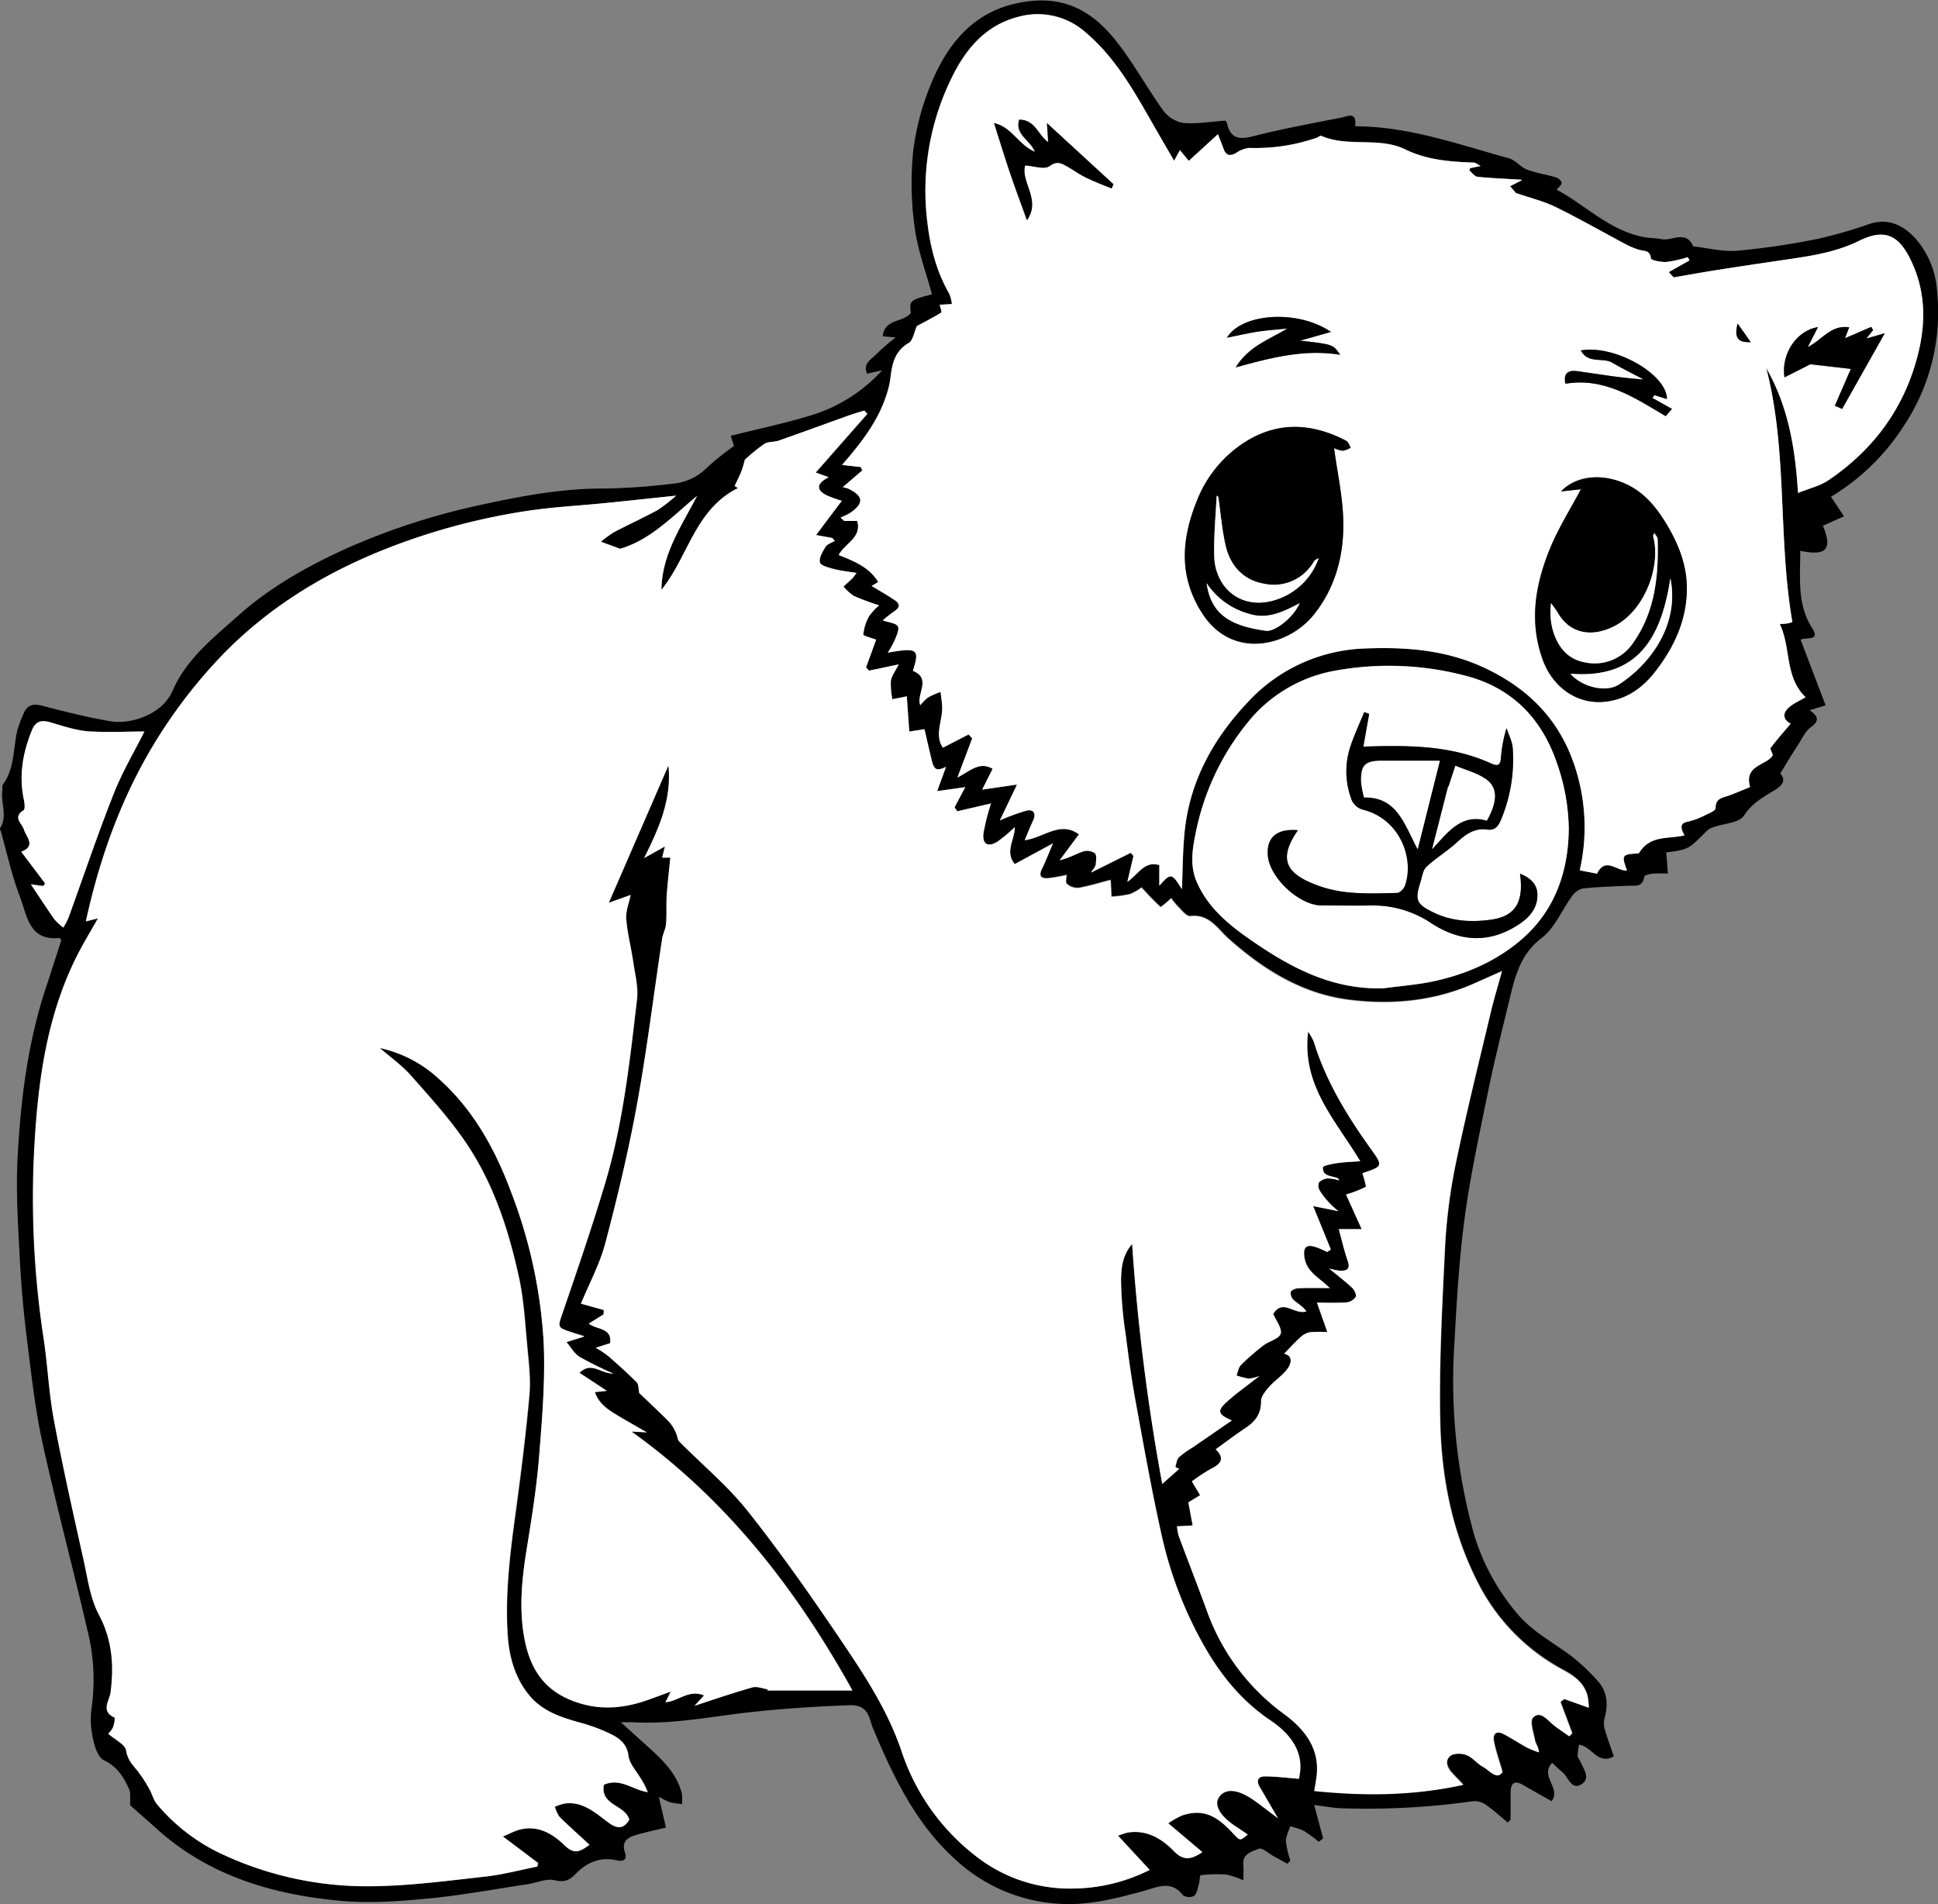 <svg id="Layer_1" data-name="Layer 1" xmlns="http://www.w3.org/2000/svg" viewBox="0 0 495.42 486.73">
  <rect x="0" y="0" width="495.42" height="486.73" fill="#808080" stroke="none"/>
  <defs>
    <style>
      .cls-1 {
        fill: #fff;
      }
    </style>
  </defs>
  <title>bear</title>
  <path d="M393.52,615.86c.85,3.15,1.57,5.84,2.29,8.54l-1.12.85a37,37,0,0,0-3.84-2.81,18.64,18.64,0,0,0-3.48-1.13c-.38,1.29-1.11,2.59-1.07,3.86a24.8,24.8,0,0,0,1.13,4.92c-.26.26-.52.52-.79.77l-3.62-2c-1.22-.67-2.77-2.15-3.61-1.82-1.78.69-4.36,1.25-4,4.25.12,1.12,0,2.26,0,3.81a21.42,21.42,0,0,0-4.38-1.47,35.87,35.87,0,0,0-6.55.18c-.2,0-.2,1.45-.42,2.18-.32,1.09-.48,2.47-1.23,3.1a2.94,2.94,0,0,1-2.89-.19c-2.94-3.85-6.4-2.08-9.76-1.15-7,1.92-13.85,3.74-21.21,3.39a42.56,42.56,0,0,1-27-11.2c-10.23-9.14-16-21.24-21.2-33.62-.52-1.22-.75-2.57-1.37-3.73-1.41-2.69-4.3-2.26-6.46-2.17-8.14.33-16.29.88-24.38,1.8-9.74,1.12-19.4,3.07-29.28,2.48-.68,0-1.37,0-3,0l7,6.33c3.69,3.33,7.26,6.76,8.57,11.79a11.86,11.86,0,0,1,.06,2.8,28.21,28.21,0,0,1-3.06-.46,18.55,18.55,0,0,1-2.86-1.43c.72,3.17,1.26,5.48,1.81,7.89-2.51.62-5.06,1.15-7.55,1.88-2.19.64-3.9,1.6-2.9,4.56.46,1.36,0,2.44-2.18,1.93-4-.94-7.55.47-10.38,3.42-1.55,1.61-2.89,2.3-5.4,1.68-2.09-.52-4.57.63-6.89,1-8.51,1.28-17,2.86-25.55,3.68-7.44.7-15,1.26-22.43.57-17.29-1.61-33.58-6.38-46.89-18.41-2.46-2.22-5-4.39-6.77-6-.09-1.93.15-3.11-.24-4-1.35-3.15-3.09-5.88-6.48-7.52-1.31-.64-2.2-2.89-2.57-4.56a22.74,22.74,0,0,1-.67-8.21,52,52,0,0,0-1-20.57c-3.69-15.9-7.93-31.69-11.43-47.63-1.87-8.49-2.84-17.19-3.91-25.84Q63.17,486.82,62.62,476c-.44-8.51-1-17.08-.56-25.57.79-14.86,2.61-29.63,7.37-43.86,1.32-3.95,2.56-7.93,3.82-11.82-.24-.26-.39-.54-.5-.52-7.81.8-8.25-5.81-10.07-10.51-2.08-5.4-3.3-11.13-4.89-16.72-.08-.29-.3-.7-.19-.87,2-3.1.09-6.42.57-9.59.08-.52-.11-1.18.15-1.54,3-4.12,2.6-9.14,3.66-13.77a31.29,31.29,0,0,1,1.6-4.29c.88-2.21,2.32-2.71,4.69-2.1,5.83,1.52,11.69,3,17.62,4,4.8.83,13.09-1.53,15.8-7.81,3.52-8.15,10.52-13.63,16.89-19.3,8.37-7.45,18.21-12.9,28.46-17.47a175.29,175.29,0,0,1,34.67-11c10-2.17,20.16-4,30.55-3.92a164,164,0,0,0,17-1.21,14,14,0,0,0,9-4.09,69.53,69.53,0,0,1,6.95-5.58l-.84-2.59c7.1-1.79,14-3.24,20.72-5.3a40.4,40.4,0,0,0,18-11.46l-3.86.87c-1.16-2.68,1.16-3.69,2.38-5a52.14,52.14,0,0,1,4.93-4.26l-3.32-.3c.52-4.63,5.26-3.4,7.21-6-.48-3.07-.21-3.31,5.39-4.71-1.53-5.69-3.66-11.3-4.42-17.1a80.88,80.88,0,0,1-.37-19.66,66,66,0,0,1,4.92-17.93c4.09-9.57,10.53-17.29,21.35-19.68,11-2.45,18.75,1.09,25.37,9.33,4.52,5.64,8,12.12,12.24,18a8.15,8.15,0,0,0,5.05,3.21c3.4.33,6.9-.31,10.85-.58-.09-.13.32.23.42.67.86,3.77,2.94,4.27,6.56,3.35,7.51-1.92,15.16-3.32,22.77-4.82,1.43-.28,3.94-1.7,3.42,2.24,13.6,0,26.36,4.62,39.33,8.19,1.67.46,2.95,2.24,4.61,2.87,2.36.91,4.93,1.25,7.37,2a2.33,2.33,0,0,1,1.5,1.36c.07.46-.73,1.08-1.28,1.81,7.41,3.9,13.57,10.54,22.51,12.13,1.41.25,2.87.21,4.27.49,2.72.55,6.25-2.43,8.12,1.84,3.77.42,7.6,1.44,11.31,1.12a189.85,189.85,0,0,0,20.66-3.06,120.73,120.73,0,0,0,13.22-3.82c4.81-1.54,8.57.44,11.61,3.73a22.6,22.6,0,0,1,5.53,13.37,52.38,52.38,0,0,1-8.57,34.67,57,57,0,0,1-18.54,18c1.15,1.73,2.23,3.35,3.32,5l-5.38,2.41c1.91,4.78,2.2,8.12-5.8,6.4.06,6.8-.93,13.57,3.1,19.85,2.1,3.26-1.55,2.18-3,2.88,2.11,5.56,4.23,11.12,6.39,16.78L520.17,336c2,1.42,2.76,2.6.37,4.31-1.42,1-2.26,2.88-3.26,4.43-1.52,2.35-3,4.76-4.62,7.46,1.42,1.5.84,2.88-1.43,4.24-2.91,1.75-5.8,3.35-7.87,6.54-1.18,1.81-4.95,1.93-7.54,2.85a5,5,0,0,0-1.86.94c-4.79,4.84-4.78,4.86-10.44,5.59.13,1.66.26,3.34.42,5.41a38.44,38.44,0,0,0-3.92,0c-.76.08-2.06.43-2.12.8-.41,2.83-2.48,2.22-4.27,2.31-3.83.18-7.67.28-11.47.7a4.75,4.75,0,0,0-2.75,2c-2.61,3.54-4.38,8.1-7.71,10.63-5.9,4.47-7,10.69-8.56,17-1.85,7.64-3.76,15.28-5.32,23-2.16,10.62-4.47,21.24-5.89,32s-2,21.37-2.59,32.08a146.33,146.33,0,0,0,5.11,48.62,56.33,56.33,0,0,0,10.61,19.58c4,5,9.49,7.72,14.36,11.41a52.09,52.09,0,0,1,6.44,6.08c2.64,2.83,2.87,6.22,1.85,9.83a5.43,5.43,0,0,0,.11,2.74c.67,2.29,1.5,4.54,2.29,6.89-4.29,2.22-5.45-2.53-8.89-3a22.3,22.3,0,0,0-.36,2.83c0,.46.44.91.65,1.38.87,2,2.82,4.42.26,5.94s-3.27-1.9-4.8-3.13c-.9-.73-1.71-1.55-2.62-2.39-3.27,3.45,2.4,6.49-.14,9.81-2.51-1.43-4.89-2.75-7.25-4.12s-3.22-.43-3.23,2,0,4.58,0,6.87l-.75.68c-1.81-1.49-3.54-3.11-5.47-4.44a5.16,5.16,0,0,0-3.29-1,194.48,194.48,0,0,1-34.1,1.81C398,616.54,395.88,616.14,393.52,615.86ZM221,510.57c2.31,2.22,5.12,4.81,7.8,7.54a10.77,10.77,0,0,1,1.66,2.86c.31.62.3,1.5.74,1.95,5.87,6,12.41,11.36,17.57,17.87,8.57,10.82,16.52,22.18,24.24,33.64,5.84,8.68,11.53,17.42,15,27.59a56.1,56.1,0,0,0,19.19,27,38.79,38.79,0,0,0,24.91,8.19,44.37,44.37,0,0,0,19.41-4.76l-8.09-8.73a23.52,23.52,0,0,1,2.35-.8c4.89-.81,8.78,1.48,11.88,4.69,2.44,2.53,4.4,2.27,7.32.29l-8.71-7.36a22,22,0,0,1,3.51-2c5.49-1.83,8.94.11,13.12,4.66,1.65,1.79,1.64,1.94,3.68.19l-3.29-2.2c-3.76-2.51-5.36-5.32-4.1-7.25,1.56-2.38,4.71-2.21,8.77.58,1.94,1.34,3.78,2.82,6.35,4.74-1.88-3.23-3.24-5.59-4.63-7.93-1-1.62-.56-2.79,1.31-2.78,2.85,0,5.71.39,8.65.62,1.62-6.66-2.07-11.45-7.34-15-7.82-5.28-13.29-12.36-17.72-20.51a102,102,0,0,1-9.92-26.34c-2.6-11.55-4.66-23.24-6.8-34.9-1-5.54-1.76-11.13-2.47-16.72a101.33,101.33,0,0,1-1.2-13.54c0-3.17.18-6.65,2.84-9.71a539.09,539.09,0,0,0,7.7,61.33l4.33-3.84-1-.48c.29-.84.35-1.92.92-2.49a24.35,24.35,0,0,1,3.48-2.49l10.06-6.92c-3.63-1.56-3.88-2.4-1.31-4.73s5.18-4.13,8.38-6.65a10.09,10.09,0,0,1-2.75.7,20.62,20.62,0,0,1-3.13-.82c.36-.9.49-2,1.12-2.66a60.42,60.42,0,0,1,5.74-5c1.45-1.11,4-1.66,4.42-3s-1.16-3.32-1.89-5.07c2.47-4,5.28.28,8.46-.63-.83-1.27-2.14-2-3.22-2.9a2.44,2.44,0,0,1-.77-2.09c.21-.52,1.3-.91,2-.94,2.58-.12,5.16-.05,8-.05-.55-.49-1-.89-1.41-1.27-2.18-1.85-4.66-3.39-5.1-6.66-.34-2.47.46-3.34,2.86-2.56,1,.33,2,.84,3,1.26l.9-.63-4.52-11.09,6.48,1.3a20.53,20.53,0,0,1-4.79-5.26,2.36,2.36,0,0,1-.19-2.12,3.68,3.68,0,0,1,2.32-1,11.33,11.33,0,0,1,2.83.51,1,1,0,0,0-.75-.71c-1.51-.44-3.55-.5-3.4-2.61,0-.46,2.36-.9,3.67-1.1,1.79-.27,3.63-.31,5.87-.48-6.37-10.6-15-19.35-13.32-33.12a16.86,16.86,0,0,1,1.44,2.52c3.08,10.11,8.52,19,14.61,27.47,3.14,4.38,3.09,4.41-2.12,6.18-.14.05-.21.31,0,.06.34,1.46,1,3.32.76,3.47a30.89,30.89,0,0,1-5,1.93l4,8.85h-5.86c.78,2.8,1.38,5.49,2.28,8.07.78,2.23-.31,2.64-2.08,2.55a19.58,19.58,0,0,1-2.67-.55c2.16,1.78,4.1,3.25,5.87,4.91.59.55,1.21,1.85.95,2.34a3.34,3.34,0,0,1-2.39,1.41c-2.64.18-5.3.06-7.53.06l2.65,7.53a27.7,27.7,0,0,0-4.65.06,5.43,5.43,0,0,0-2.39,1.41c-1.44,1.33-2.75,2.8-4,4.06,2.13.46,2,2.29.78,3.94s-3.11,2.84-4.5,4.41c-1,1.09-2.2,2.5-2.18,3.74.05,3.24-1.47,5.21-3.95,6.87s-5,3.55-7.65,5.47c2.38,2.33,1.38,3.7-1.09,4.92a45.47,45.47,0,0,0-5,3.29c.75,1.24,1.4,2.34,2.11,3.52l-3,1.83c.39,2.15.73,4,1.09,5.9l-4,.23a14.76,14.76,0,0,0,.44,2.46c2.35,6.32,4.8,12.6,7.12,18.92a55.9,55.9,0,0,0,19.84,26.45c5,3.66,9,8.41,8.38,15.35-.12,1.38-.41,2.75-.65,4.34,12.85,1.3,25.29,1.23,38.09-1.58-1.21-1.27-2.08-2.15-2.92-3.06-1.23-1.36-1.86-3.14-.38-4.32.9-.72,2.9-.71,4.09-.24,1.56.62,2.7,2.21,4.22,3,1.75,1,3.63,3.5,5,1.35-.91-3.21-1.79-5.58-2.21-8-.3-1.68.7-2.66,2.47-1.73,2.06,1.08,4,2.39,6.06,3.5a25.91,25.91,0,0,0,3,1.19c-.13-1.39-.84-2.13-1-3-.38-2-1.41-4.93-.5-5.86,1.81-1.88,3.55.46,5.11,1.76,1.31,1.09,2.77,2,4.16,3l.74-.76q-1.51-4-3-8l1-.77,6.25,2.23a23.59,23.59,0,0,0-.24-2.46c-.68-3.47-3.2-5.42-6-7a51.79,51.79,0,0,1-22-22.2c-6.81-13.15-9.49-27.33-9.77-41.85-.28-14.33.48-28.68,1.18-43a142.54,142.54,0,0,1,2.57-21.41c2.74-13.39,6.07-26.67,9.22-40,.78-3.32,1.79-6.59,2.82-10.35l-6.74,3c-10.38,4.72-21.46,5.73-32.45,4.33-11.86-1.51-21.82-7.69-30.74-15.65-2.75-2.44-4.89-6.33-9.74-5.73-1,.12-2.24-1.61-3.28-2.59a17.83,17.83,0,0,1-1.62-2,22.92,22.92,0,0,1-2.68,2.27c-1.66-1.45-3.14-3.1-4.91-5a12.46,12.46,0,0,1-2.92,1.68,27.33,27.33,0,0,1-4.74.65c-.06-1.35-.11-2.7-.2-4,0-.17-.18-.33-.13-.24-2.73.69-5.37,1.51-8.06,2a4.05,4.05,0,0,1-3-1c-.45-.42-.09-1.71-.09-2.3a46.82,46.82,0,0,1-4.65.83c-1.72.15-2.58-.46-1.64-2.39s1.8-4.14,2.81-6.51L317,375.33c-2.62-3.16,0-6.15,0-9.44a40.26,40.26,0,0,1-4.41,3.7c-2.43,1.52-3.93.69-3.6-2.11a56.56,56.56,0,0,1,1.93-7.64l-8.61,2-.71-1,2.73-5.16-7.18,1c.92-2.5,1.59-4.32,2.28-6.21-2.35,1.16-3.08.82-3.68-1.73-.66-2.75-1.29-5.51-1.84-7.88l-3.88.6q-.36-5.06-.64-9l-3.69.74a19.8,19.8,0,0,1-.38-4.69c.19-1.29,1.14-2.47,2-4.21l-7.57,1.59-.78-.8c.9-2.46,1.79-4.92,2.58-7.12-1.15-.44-3.31-1-3.28-1.31a12.55,12.55,0,0,1,1.45-4.64,15.36,15.36,0,0,1,2.6-2.82,66.65,66.65,0,0,1-6.45-2.4,12.52,12.52,0,0,1-2.66-2.41c.75-.69,1.52-1.37,2.25-2.07.26-.25.45-.58,1.09-1.4-2.23-.36-4-.53-5.75-1-1.32-.35-3.39-.85-3.61-1.68-.29-1.14.68-2.76,1.44-4,.45-.72,1.54-1,2.35-1.53l-.63-.73-4.15-.76,6.58-8.75a34,34,0,0,1-3.71-1.32c-3-1.44-2.79-3.09.36-4.71l-3.31-1.19,13.19-15-.78-.84c-1.32.42-2.66.79-4,1.26-5.94,2.13-11.87,4.31-17.82,6.4-1.23.43-2.77.24-3.8.9a48.74,48.74,0,0,0-4.92,4,29.29,29.29,0,0,1-.83,2.85c-.53,1.31-1.17,2.58-1.77,3.87l.85.54c-10.95,5.4-12.71,17.54-19.57,26,.09-9.09,5.12-16.29,9.11-24-6.33,5.25-12,11.29-19.67,13.51l-4.91-1.8a26.55,26.55,0,0,1,3.21-2.37c3.73-2,7.56-3.71,11.26-5.72a40.74,40.74,0,0,0,4.75-3.69c-6.67.7-12.28,1.31-17.89,1.87-6.66.66-13.37,1-20,2a165.85,165.85,0,0,0-35.17,9.29c-15.92,6.15-30.3,14.76-42.28,26.9a129.16,129.16,0,0,0-14.94,18.43C89.92,355,83.54,372,79.62,390l3.09-.77c-1.5,2.63-2.71,4.69-3.88,6.78-8.91,16-11.42,33.72-12.38,51.57a237.21,237.21,0,0,0,2.32,48.71c1.07,7,1.36,14.14,2.66,21.1,2.22,11.85,4.88,23.61,7.49,35.38,1.08,4.87,1.67,10.11,4,14.41,3.47,6.52,3.9,13,3,20-.25,2-2.6,4.73,1,6.34.23.1-.06,1.74-.39,2.56a6,6,0,0,1-1.21,1.57c1.74,1.54,4.34,2.74,4.59,4.32.37,2.36,1.63,3.62,2.92,5.2a33.6,33.6,0,0,1,3,4.62c.75,1.32,1.12,2.93,2.09,4.05a48.57,48.57,0,0,0,15.25,12,87.37,87.37,0,0,0,39.5,8.8c9.66-.09,19.33-1.4,29-2.46,4.48-.5,8.88-1.69,13.32-2.56l.23-.91-9-6.78c1.56-.68,2.55-1.2,3.59-1.55,5-1.65,9,.7,12.19,3.82,2.57,2.51,4.1,1.46,6.34-.16-2.69-2.48-5.25-4.74-7.66-7.14a8.22,8.22,0,0,1-1.19-2.59,14.81,14.81,0,0,1,2.52-.82c4.69-.61,7.89,2.46,11.22,4.9,2.29,1.68,3.86,1.6,5.28-.76-1-3.78-7.5-3.64-6.49-8.93,4.21-1.86,7.36,1.32,11.21,1.89a19,19,0,0,0-1.92-3.7c-1.08-1.83-2.73-3.6-3-5.55-.39-3-2.18-4.43-4.36-5.52a45.11,45.11,0,0,0-8-3c-4.8-1.32-9.52-2.89-12.81-6.75-3.68-4.32-5.28-9.71-5.69-15.26-.77-10.62.54-21.15,2-31.67,1.35-10,2.63-20,3.52-30,.38-4.19-.17-8.49-.56-12.72-.54-5.83-.87-11.74-2.11-17.44-2.64-12.13-6.49-24-13.5-34.33-4.15-6.15-9.22-11.7-14.14-17.28-2.32-2.63-5.26-4.71-7.92-7a32.33,32.33,0,0,1,15,7.79c9,8,14.55,18.17,18.68,29.3A127.16,127.16,0,0,1,196.52,497c.5,9.8-.34,19.7-1.12,29.51-.63,8-1.9,15.9-3.18,23.8s-2.1,16.11-.37,24c1.32,6.07,4.38,11.32,10.63,14.22s12.66,2.92,19.14.92c2.29-.71,4.53-1.6,7.42-2.64l-1.36,2.71c3.32-.24,6-3.38,9.88-1.73l-2.44,2.64c5.15-1.66,9.95-3.33,14.82-4.71,1.15-.32,2.57.31,3.87.5l-.07.3h21.78C261,560.4,243.33,537.78,219,520.34l3.95.23c-2.63-1.52-5-2.85-7.29-4.22s-4.9-2.89-6-6.07l3.07-.33-7-4.61c3.09-3,5.29.19,8.64.19a94.63,94.63,0,0,1-8.66-4.29c-1.35-.85-2.22-2.48-3.3-3.75l4.11-1.28A3.94,3.94,0,0,0,207,496c-1.15-.35-2.17-.66-3.19-1-3.85-1.25-3.64-1.26-2.31-5.13,3.76-11,7.55-22,10.86-33.13,4.55-15.28,6.26-31.11,8.1-46.87.37-3.17-.51-6.5-1-9.74-.52-3.61-1.48-7.18-1.76-10.8-.15-2,.72-4.07,1.13-6.13l-5.58,2c5.27-12.12,10.14-23.34,15.25-35.11.9,8.87-2.55,16.26-6.2,23.66l5.3-2.94c-.39,1.58-.54,2.19-.71,2.85H229c-.32,3.26-.69,6.3-.89,9.34-.16,2.51,0,5.05-.2,7.55-.1,1.3-.85,2.53-1,3.83-2.13,14.09-3.86,28.25-6.41,42.26-2.17,11.94-5,23.78-8.1,35.51-1.44,5.47-4.21,10.59-6.24,15.52l5.84,1.63-.09,1.12-3.75,2.35c2,1.61,6,1,5.46,5L209.88,499a29.56,29.56,0,0,1,3.06,2c2.53,2.21,5,4.45,7.41,6.82C220.87,508.31,220.77,509.43,221,510.57ZM488.18,368c-.94-1.82-1.39-3.08,1-3.53a19.68,19.68,0,0,0,4.56-1.75c.9-.41,2.42-1.09,2.4-1.61-.09-2.74,2-2.72,3.66-3.36,1.79-.7,3.56-1.44,5.15-2.09-1.63-5.76,4.39-5.49,5.82-8.18-.22-.7-.76-1.58-.54-1.87,1.6-2.1,3.35-4.08,5.1-6.15-1.62-.8-2.31-2.33-.68-3.94,1.17-1.16,2.84-1.83,4.49-2.83-5.41-5.21-3.66-12.59-6.6-18.71a18,18,0,0,0,1.92-.13,11.67,11.67,0,0,0,1.3-.38c-3.74-21.62-1.16-43.67-6.68-64.91,5.58,9.69,7.42,20.34,8.12,31.93,2.83-1.15,5.6-1.77,7.79-3.26,10.16-6.9,17.6-16,21.58-27.77,3.26-9.69,4-19.3-.65-28.73-3.15-6.39-6.89-7.76-13.13-4.68s-13.26,4-20.14,5c-5.37.8-10.74,1.59-16.1,2.44-3.72.58-7.42,1.26-11.13,1.89L484.2,224l5.3-3-.46-.82a32,32,0,0,1-5.46,1.22c-1.39.09-4-.44-4-.9-.21-2.17-1.72-1.82-3-2.2a19,19,0,0,1-3.4-1.4c-6-3.17-11.8-6.55-17.86-9.5-3.24-1.58-6.83-2.44-10.26-3.63l-1.48-1.74,3.07-1.57a3.05,3.05,0,0,0-.87-.12c-3.51-.23-7-.34-10.52-.71-.75-.08-1.42-1-2.09-1.62-.06-.05.12-.36.21-.59l2.66-.55c-.85-.43-1.3-.86-1.75-.87-6.06-.22-11.9-.63-17.63-3.42-6.61-3.2-14.51-.45-21.38-3.42-.25-.11-.71.34-1.1.48a47.87,47.87,0,0,1-17.29,2.61,7.34,7.34,0,0,0-3.4,1.32c-1.48.82-2.5.69-3.13-1-.52-1.39-1.07-2.76-1.48-3.82l-7.45,6.81-2.25-2.73c-.23.4-.79,1.41-1.5,2.69-1.55-2.68-2.9-5-4.22-7.27-5.24-9.09-10.1-18.42-18.29-25.44a18.47,18.47,0,0,0-17.57-4c-8.13,2.14-13.22,8.21-16.72,15.41a65.27,65.27,0,0,0-6.44,35.51c.7,7.06,2.25,13.7,5.8,19.85a10.27,10.27,0,0,1,.64,2.57l-3.11.19c.17.78.58,1.88.39,2-2.12,1.29-4.34,2.43-6.22,3.44-.73,1.58-1,3.69-2.12,4.35-3.49,2-4.21,5.21-4.62,8.71a20.37,20.37,0,0,1-.58,3c-2.05,7.66-6.8,13.7-11.83,19.45l4.8.53.37.87L273,279a9.51,9.51,0,0,1,1.42.37c4,1.9,4.12,3.75.5,6.23a16.58,16.58,0,0,1-2.44,1.16l.93.87h3.35c1.17,4.34-3.13,5.65-4.75,8.72,3.93,1.58,7.83,3.1,10.1,6.91l-1.68,1c2.08,1.27,4.1,2.4,6,3.7,1.33.92,1.21,1.88-.22,2.78a34.09,34.09,0,0,0-2.95,2.32c1.58.54,3.32.63,3.85,1.47s-.3,2.38-.74,3.53a26.4,26.4,0,0,1-1.82,3.25c7.64-1.37,8.19-.92,6.43,4.65,4.84,2,.8,5.93,1.88,8.78a12.44,12.44,0,0,1,2-2,22.18,22.18,0,0,1,3.19-1.4c.14,1.16.31,2.32.4,3.48.27,3.64-2.09,7.39.19,10.78l6.56-3.38.93,1c-1.17,3.1-2.34,6.2-3.77,10,3.31-1.67,5.6-4.19,9-2.22l-2.67,5.32,8.9-1.3c-1.73,3.63-3.06,6.41-4.39,9.18a50.57,50.57,0,0,1,6.88-2.53c1.69-.37,2.49.71,1.64,2.52-.71,1.52-1.32,3.09-2.16,5.05,4.88-.61,9-5,13.87-1.49l-4.93,6.62c2.32-.53,4.09-1.6,6-2.25a3.42,3.42,0,0,1,3,.47c.53.54.31,1.94.2,2.94-.06.53-.58,1-1.2,2l10.16-5.06.7.81c-.47,2-.95,4-1.56,6.61,2.9-2,4.34-5.4,8.17-4.28v5.28c2.94-3.34,3.18-3.27,5.77.87.2-4.46.19-9.57.69-14.63,1.3-13,7.37-23.88,16.1-33.12a42.59,42.59,0,0,1,30-13.77c10.25-.4,20.27.3,29.93,4.66,11.83,5.35,20,13.69,23.91,26.05a49.51,49.51,0,0,1,1.08,26l4.41.85c2.16-4.43,5.12-.58,7.67-.8-1.46-4-1.32-4.16,3-4.37C479.37,367.78,484.08,369,488.18,368Zm-76.91,39.1c4.17-.57,8.39-.88,12.5-1.75,8.64-1.83,16.67-5.32,23.27-11.21,8.22-7.35,11.49-17.26,11.56-27.91a52.42,52.42,0,0,0-3.06-16.8c-4-11.62-11.82-19.52-24.1-22.44a76.71,76.71,0,0,0-32.13-1.21,37,37,0,0,0-21.48,11.77,64.63,64.63,0,0,0-14.75,30.58c-.79,3.92-1.29,8,.54,12,2.76,6.07,7.53,10.21,12.73,13.89C386.78,401.42,397.75,407.53,411.27,407.08ZM94.48,341.45c-4.7,0-9.58.28-14.42-.1-3.21-.25-6.37-1.36-9.5-2.26-2.24-.65-3.8-.46-4.8,2-2.33,5.74-3.37,11.57-2.06,17.72.19.89.37,2.43-.06,2.71-2.91,1.87-.41,3.31.1,5,.58,1.88,3.16,4.12-.7,5.62l6.1,8.1-.5.66-3.13-.41c2,3,3.9,6,6,8.91a14.43,14.43,0,0,0,2.28,2.12A19.37,19.37,0,0,0,75.09,389c3.83-10.53,7.39-21.16,11.51-31.58C88.84,351.74,92,346.42,94.48,341.45Z" transform="translate(-57.57 -154.46)"/>
  <path id="d8" class="cls-1" d="M221,510.57c-.25-1.14-.15-2.26-.67-2.78-2.37-2.37-4.88-4.61-7.41-6.82a29.56,29.56,0,0,0-3.06-2l3.67-1.16c.53-4-3.46-3.4-5.46-5l3.75-2.35.09-1.12-5.84-1.63c2-4.93,4.8-10.05,6.24-15.52,3.1-11.73,5.93-23.57,8.1-35.51,2.55-14,4.28-28.17,6.41-42.26.2-1.3.95-2.53,1-3.83.21-2.5,0-5,.2-7.55.2-3,.57-6.08.89-9.34h-2.09c.17-.66.32-1.27.71-2.85l-5.3,2.94c3.65-7.4,7.1-14.79,6.2-23.66-5.11,11.77-10,23-15.25,35.11l5.58-2c-.41,2.06-1.28,4.14-1.13,6.13.28,3.62,1.24,7.19,1.76,10.8.47,3.24,1.35,6.57,1,9.74-1.84,15.76-3.55,31.59-8.1,46.87-3.31,11.13-7.1,22.14-10.86,33.13-1.33,3.87-1.54,3.88,2.31,5.13,1,.34,2,.65,3.19,1a3.94,3.94,0,0,1-.45.22l-4.11,1.28c1.08,1.27,2,2.9,3.3,3.75a94.63,94.63,0,0,0,8.66,4.29c-3.35,0-5.55-3.17-8.64-.19l7,4.61-3.07.33c1.13,3.18,3.6,4.62,6,6.07s4.66,2.7,7.29,4.22l-3.95-.23c24.31,17.44,42,40.06,56.5,66.21H253.74l.07-.3c-1.3-.19-2.72-.82-3.87-.5-4.87,1.38-9.67,3-14.82,4.71l2.44-2.64c-3.86-1.65-6.56,1.49-9.88,1.73l1.36-2.71c-2.89,1-5.13,1.93-7.42,2.64-6.48,2-12.77,2-19.14-.92s-9.31-8.15-10.63-14.22c-1.73-7.93-.93-16,.37-24s2.55-15.83,3.18-23.8c.78-9.81,1.62-19.71,1.12-29.51a127.16,127.16,0,0,0-8.21-37.65c-4.13-11.13-9.7-21.3-18.68-29.3a32.33,32.33,0,0,0-15-7.79c2.66,2.33,5.6,4.41,7.92,7,4.92,5.58,10,11.13,14.14,17.28,7,10.37,10.86,22.2,13.5,34.33,1.24,5.7,1.57,11.61,2.11,17.44.39,4.23.94,8.53.56,12.72-.89,10-2.17,20-3.52,30-1.42,10.52-2.73,21.05-2,31.67.41,5.55,2,10.94,5.69,15.26,3.29,3.86,8,5.43,12.81,6.75a45.11,45.11,0,0,1,8,3c2.18,1.09,4,2.56,4.36,5.52.26,2,1.91,3.72,3,5.55a19,19,0,0,1,1.92,3.7c-3.85-.57-7-3.75-11.21-1.89-1,5.29,5.52,5.15,6.49,8.93-1.42,2.36-3,2.44-5.28.76-3.33-2.44-6.53-5.51-11.22-4.9a14.81,14.81,0,0,0-2.52.82,8.22,8.22,0,0,0,1.19,2.59c2.41,2.4,5,4.66,7.66,7.14-2.24,1.62-3.77,2.67-6.34.16-3.22-3.12-7.23-5.47-12.19-3.82-1,.35-2,.87-3.59,1.55l9,6.78-.23.91c-4.44.87-8.84,2.06-13.32,2.56-9.63,1.06-19.3,2.37-29,2.46a87.37,87.37,0,0,1-39.5-8.8,48.57,48.57,0,0,1-15.25-12c-1-1.12-1.34-2.73-2.09-4.05a33.6,33.6,0,0,0-3-4.62c-1.29-1.58-2.55-2.84-2.92-5.2-.25-1.58-2.85-2.78-4.59-4.32a6,6,0,0,0,1.21-1.57c.33-.82.62-2.46.39-2.56-3.6-1.61-1.25-4.39-1-6.34.9-7,.47-13.45-3-20-2.28-4.3-2.87-9.54-4-14.41-2.61-11.77-5.27-23.53-7.49-35.38-1.3-7-1.59-14.09-2.66-21.1a237.21,237.21,0,0,1-2.32-48.71c1-17.85,3.47-35.54,12.38-51.57,1.17-2.09,2.38-4.15,3.88-6.78l-3.09.77c3.92-18,10.3-35,20.61-50.32a129.16,129.16,0,0,1,14.94-18.43c12-12.14,26.36-20.75,42.28-26.9a165.85,165.85,0,0,1,35.17-9.29c6.62-1,13.33-1.31,20-2,5.61-.56,11.22-1.17,17.89-1.87a40.74,40.74,0,0,1-4.75,3.69c-3.7,2-7.53,3.76-11.26,5.72a26.55,26.55,0,0,0-3.21,2.37l4.91,1.8c7.69-2.22,13.34-8.26,19.67-13.51-4,7.71-9,14.91-9.11,24,6.86-8.48,8.62-20.62,19.57-26l-.85-.54c.6-1.29,1.24-2.56,1.77-3.87a29.29,29.29,0,0,0,.83-2.85,48.74,48.74,0,0,1,4.92-4c1-.66,2.57-.47,3.8-.9,5.95-2.09,11.88-4.27,17.82-6.4,1.31-.47,2.65-.84,4-1.26l.78.84-13.19,15,3.31,1.19c-3.15,1.62-3.33,3.27-.36,4.71a34,34,0,0,0,3.71,1.32l-6.58,8.75,4.15.76.63.73c-.81.5-1.9.81-2.35,1.53-.76,1.2-1.73,2.82-1.44,4,.22.83,2.29,1.33,3.61,1.68,1.72.45,3.52.62,5.75,1-.64.82-.83,1.15-1.09,1.4-.73.7-1.5,1.38-2.25,2.07a12.52,12.52,0,0,0,2.66,2.41,66.65,66.65,0,0,0,6.45,2.4,15.36,15.36,0,0,0-2.6,2.82,12.55,12.55,0,0,0-1.45,4.64c0,.35,2.13.87,3.28,1.31-.79,2.2-1.68,4.66-2.58,7.12l.78.8,7.57-1.59c-.87,1.74-1.82,2.92-2,4.21a19.8,19.8,0,0,0,.38,4.69l3.69-.74q.29,3.94.64,9l3.88-.6c.55,2.37,1.18,5.13,1.84,7.88.6,2.55,1.33,2.89,3.68,1.73-.69,1.89-1.36,3.71-2.28,6.21l7.18-1-2.73,5.16.71,1,8.61-2a56.56,56.56,0,0,0-1.93,7.64c-.33,2.8,1.17,3.63,3.6,2.11a40.26,40.26,0,0,0,4.41-3.7c0,3.29-2.65,6.28,0,9.44l9.73-5.24c-1,2.37-1.81,4.48-2.81,6.51s-.08,2.54,1.64,2.39a46.82,46.82,0,0,0,4.65-.83c0,.59-.36,1.88.09,2.3a4.05,4.05,0,0,0,3,1c2.69-.46,5.33-1.28,8.06-2-.05-.09.12.07.13.24.09,1.35.14,2.7.2,4a27.33,27.33,0,0,0,4.74-.65,12.46,12.46,0,0,0,2.92-1.68c1.77,1.86,3.25,3.51,4.91,5a22.92,22.92,0,0,0,2.68-2.27,17.83,17.83,0,0,0,1.62,2c1,1,2.3,2.71,3.28,2.59,4.85-.6,7,3.29,9.74,5.73,8.92,8,18.88,14.14,30.74,15.65,11,1.4,22.07.39,32.45-4.33l6.74-3c-1,3.76-2,7-2.82,10.35-3.15,13.3-6.48,26.58-9.22,40a142.54,142.54,0,0,0-2.57,21.41c-.7,14.33-1.46,28.68-1.18,43,.28,14.52,3,28.7,9.77,41.85a51.79,51.79,0,0,0,22,22.2c2.85,1.54,5.37,3.49,6,7a23.59,23.59,0,0,1,.24,2.46l-6.25-2.23-1,.77q1.5,4,3,8l-.74.76c-1.39-1-2.85-1.9-4.16-3-1.56-1.3-3.3-3.64-5.11-1.76-.91.93.12,3.87.5,5.86.15.84.86,1.58,1,3a25.91,25.91,0,0,1-3-1.19c-2-1.11-4-2.42-6.06-3.5-1.77-.93-2.77,0-2.47,1.73.42,2.46,1.3,4.83,2.21,8-1.38,2.15-3.26-.39-5-1.35-1.52-.83-2.66-2.42-4.22-3-1.19-.47-3.19-.48-4.09.24-1.48,1.18-.85,3,.38,4.32.84.91,1.71,1.79,2.92,3.06-12.8,2.81-25.24,2.88-38.09,1.58.24-1.59.53-3,.65-4.34.59-6.94-3.4-11.69-8.38-15.35A55.9,55.9,0,0,1,366,566c-2.32-6.32-4.77-12.6-7.12-18.92a14.76,14.76,0,0,1-.44-2.46l4-.23c-.36-1.94-.7-3.75-1.09-5.9l3-1.83c-.71-1.18-1.36-2.28-2.11-3.52a45.47,45.47,0,0,1,5-3.29c2.47-1.22,3.47-2.59,1.09-4.92,2.67-1.92,5.11-3.77,7.65-5.47s4-3.63,3.95-6.87c0-1.24,1.22-2.65,2.18-3.74,1.39-1.57,3.25-2.75,4.5-4.41s1.35-3.48-.78-3.94c1.22-1.26,2.53-2.73,4-4.06a5.43,5.43,0,0,1,2.39-1.41,27.7,27.7,0,0,1,4.65-.06l-2.65-7.53c2.23,0,4.89.12,7.53-.06a3.34,3.34,0,0,0,2.39-1.41c.26-.49-.36-1.79-.95-2.34-1.77-1.66-3.71-3.13-5.87-4.91a19.58,19.58,0,0,0,2.67.55c1.77.09,2.86-.32,2.08-2.55-.9-2.58-1.5-5.27-2.28-8.07h5.86l-4-8.85a30.89,30.89,0,0,0,5-1.93c.27-.15-.42-2-.76-3.47-.16.25-.09,0,0-.06,5.21-1.77,5.26-1.8,2.12-6.18-6.09-8.51-11.53-17.36-14.61-27.47a16.86,16.86,0,0,0-1.44-2.52c-1.7,13.77,6.95,22.52,13.32,33.12-2.24.17-4.08.21-5.87.48-1.31.2-3.64.64-3.67,1.1-.15,2.11,1.89,2.17,3.4,2.61a1,1,0,0,1,.75.71,11.33,11.33,0,0,0-2.83-.51,3.68,3.68,0,0,0-2.32,1,2.36,2.36,0,0,0,.19,2.12,20.53,20.53,0,0,0,4.79,5.26l-6.48-1.3,4.52,11.09-.9.63c-1-.42-1.95-.93-3-1.26-2.4-.78-3.2.09-2.86,2.56.44,3.27,2.92,4.81,5.1,6.66.44.38.86.78,1.41,1.27-2.83,0-5.41-.07-8,.05-.72,0-1.81.42-2,.94a2.44,2.44,0,0,0,.77,2.09c1.08.94,2.39,1.63,3.22,2.9-3.18.91-6-3.35-8.46.63.73,1.75,2.32,3.73,1.89,5.07s-3,1.87-4.42,3a60.42,60.42,0,0,0-5.74,5c-.63.63-.76,1.76-1.12,2.66a20.62,20.62,0,0,0,3.13.82,10.09,10.09,0,0,0,2.75-.7c-3.2,2.52-5.93,4.43-8.38,6.65s-2.32,3.17,1.31,4.73l-10.06,6.92a24.35,24.35,0,0,0-3.48,2.49c-.57.57-.63,1.65-.92,2.49l1,.48-4.33,3.84a539.09,539.09,0,0,1-7.7-61.33c-2.66,3.06-2.81,6.54-2.84,9.71a101.33,101.33,0,0,0,1.2,13.54c.71,5.59,1.45,11.18,2.47,16.72,2.14,11.66,4.2,23.35,6.8,34.9a102,102,0,0,0,9.92,26.34c4.43,8.15,9.9,15.23,17.72,20.51,5.27,3.55,9,8.34,7.34,15-2.94-.23-5.8-.61-8.65-.62-1.87,0-2.27,1.16-1.31,2.78,1.39,2.34,2.75,4.7,4.63,7.93-2.57-1.92-4.41-3.4-6.35-4.74-4.06-2.79-7.21-3-8.77-.58-1.26,1.93.34,4.74,4.1,7.25l3.29,2.2c-2,1.75-2,1.6-3.68-.19-4.18-4.55-7.63-6.49-13.12-4.66a22,22,0,0,0-3.51,2l8.71,7.36c-2.92,2-4.88,2.24-7.32-.29-3.1-3.21-7-5.5-11.88-4.69a23.52,23.52,0,0,0-2.35.8l8.09,8.73a44.37,44.37,0,0,1-19.41,4.76,38.79,38.79,0,0,1-24.91-8.19A56.1,56.1,0,0,1,288,602c-3.45-10.17-9.14-18.91-15-27.59-7.72-11.46-15.67-22.82-24.24-33.64-5.16-6.51-11.7-11.92-17.57-17.87-.44-.45-.43-1.33-.74-1.95a10.77,10.77,0,0,0-1.66-2.86C226.14,515.38,223.33,512.79,221,510.57Z" transform="translate(-57.57 -154.46)"/>
  <path id="d7" class="cls-1" d="M488.18,368c-4.1,1-8.81-.2-11.7,4.61-4.32.21-4.46.37-3,4.37-2.55.22-5.51-3.63-7.67.8l-4.41-.85a49.51,49.51,0,0,0-1.08-26c-3.87-12.36-12.08-20.7-23.91-26.05-9.66-4.36-19.68-5.06-29.93-4.66a42.59,42.59,0,0,0-30,13.77c-8.73,9.24-14.8,20.15-16.1,33.12-.5,5.06-.49,10.17-.69,14.63-2.59-4.14-2.83-4.21-5.77-.87v-5.28c-3.83-1.12-5.27,2.25-8.17,4.28.61-2.57,1.09-4.59,1.56-6.61l-.7-.81-10.16,5.06c.62-1,1.14-1.47,1.2-2,.11-1,.33-2.4-.2-2.94a3.42,3.42,0,0,0-3-.47c-1.92.65-3.69,1.72-6,2.25l4.93-6.62c-4.88-3.55-9,.88-13.87,1.49.84-2,1.45-3.53,2.16-5.05.85-1.81.05-2.89-1.64-2.52a50.57,50.57,0,0,0-6.88,2.53c1.33-2.77,2.66-5.55,4.39-9.18l-8.9,1.3,2.67-5.32c-3.41-2-5.7.55-9,2.22,1.43-3.76,2.6-6.86,3.77-10l-.93-1-6.56,3.38c-2.28-3.39.08-7.14-.19-10.78-.09-1.16-.26-2.32-.4-3.48a22.18,22.18,0,0,0-3.19,1.4,12.44,12.44,0,0,0-2,2c-1.08-2.85,3-6.8-1.88-8.78,1.76-5.57,1.21-6-6.43-4.65a26.4,26.4,0,0,0,1.82-3.25c.44-1.15,1.21-2.79.74-3.53s-2.27-.93-3.85-1.47a34.09,34.09,0,0,1,2.95-2.32c1.43-.9,1.55-1.86.22-2.78-1.9-1.3-3.92-2.43-6-3.7l1.68-1c-2.27-3.81-6.17-5.33-10.1-6.91,1.62-3.07,5.92-4.38,4.75-8.72h-3.35l-.93-.87a16.58,16.58,0,0,0,2.44-1.16c3.62-2.48,3.46-4.33-.5-6.23A9.51,9.51,0,0,0,273,279l5-4.28-.37-.87-4.8-.53c5-5.75,9.78-11.79,11.83-19.45a20.37,20.37,0,0,0,.58-3c.41-3.5,1.13-6.67,4.62-8.71,1.12-.66,1.39-2.77,2.12-4.35,1.88-1,4.1-2.15,6.22-3.44.19-.11-.22-1.21-.39-2l3.11-.19a10.27,10.27,0,0,0-.64-2.57c-3.55-6.15-5.1-12.79-5.8-19.85a65.27,65.27,0,0,1,6.44-35.51c3.5-7.2,8.59-13.27,16.72-15.41a18.47,18.47,0,0,1,17.57,4c8.19,7,13.05,16.35,18.29,25.44,1.32,2.3,2.67,4.59,4.22,7.27.71-1.28,1.27-2.29,1.5-2.69l2.25,2.73,7.45-6.81c.41,1.06,1,2.43,1.48,3.82.63,1.67,1.65,1.8,3.13,1a7.34,7.34,0,0,1,3.4-1.32,47.87,47.87,0,0,0,17.29-2.61c.39-.14.85-.59,1.1-.48,6.87,3,14.77.22,21.38,3.42,5.73,2.79,11.57,3.2,17.63,3.42.45,0,.9.44,1.75.87l-2.66.55c-.09.23-.27.54-.21.59.67.58,1.34,1.54,2.09,1.62,3.49.37,7,.48,10.52.71a3.05,3.05,0,0,1,.87.12l-3.07,1.57,1.48,1.74c3.43,1.19,7,2.05,10.26,3.63,6.06,3,11.91,6.33,17.86,9.5a19,19,0,0,0,3.4,1.4c1.26.38,2.77,0,3,2.2,0,.46,2.65,1,4,.9A32,32,0,0,0,489,220.2l.46.82-5.3,3,1.26,1.34c3.71-.63,7.41-1.31,11.13-1.89,5.36-.85,10.73-1.64,16.1-2.44,6.88-1,13.78-1.87,20.14-5s10-1.71,13.13,4.68c4.65,9.43,3.91,19,.65,28.73-4,11.8-11.42,20.87-21.58,27.77-2.19,1.49-5,2.11-7.79,3.26-.7-11.59-2.54-22.24-8.12-31.93,5.52,21.24,2.94,43.29,6.68,64.91a11.67,11.67,0,0,1-1.3.38,18,18,0,0,1-1.92.13c2.94,6.12,1.19,13.5,6.6,18.71-1.65,1-3.32,1.67-4.49,2.83-1.63,1.61-.94,3.14.68,3.94-1.75,2.07-3.5,4.05-5.1,6.15-.22.29.32,1.17.54,1.87-1.43,2.69-7.45,2.42-5.82,8.18-1.59.65-3.36,1.39-5.15,2.09-1.64.64-3.75.62-3.66,3.36,0,.52-1.5,1.2-2.4,1.61a19.68,19.68,0,0,1-4.56,1.75C486.79,364.9,487.24,366.16,488.18,368ZM398.6,269a7.3,7.3,0,0,0,2.19.71,5.69,5.69,0,0,0,2.08-.79c-.38-.6-.62-1.48-1.16-1.76-8.94-4.65-17.84-5-26.46.71a31.24,31.24,0,0,0-11.66,14.49c-4,9.78-4.83,19.41,1.37,29,7.67,11.82,21.83,8.37,28.36.37,5.65-6.94,7.84-15.36,7.64-24.13C400.82,281.42,399.44,275.29,398.6,269Zm63.11,10.5c-2.66,5-5.81,10-8,15.31-3.7,9.08-5.31,18.48-1.84,28.15,2.55,7.12,8.82,11.63,16,10.84,5.32-.58,9.43-3.39,12.74-7.65,5-6.42,8.23-13.5,8.13-21.69-.08-6.05-2.39-11.55-5.57-16.67-2.6-4.18-5.71-7.77-10.36-9.8-5.88-2.57-12.39-2-16.21,2.06Zm-120-76.9.46-1.07-17-15.62c.12,1.71.21,3.22.32,4.85-2.61-1.76-3.3-5.78-7.42-5.73-1.21,3.84,3,5.3,4,8.21-4.14-1.7-5.94-6.4-10.43-7.34,1.46,4.58,2.77,8.85,4.2,13.08,1.29,3.81,2.72,7.58,4.21,11.73,3.71-5.23-1.69-9.74-.47-14,2.23.14,4.9,1.12,6.18.2,2-1.42,3.12-.74,4.59.08s3.09,2,4.73,2.81C337.28,200.89,339.53,201.71,341.73,202.63Zm184.9,55.54,1.85.85,10.91-19.4L534.67,241l1.73-2.14-.48-.8-6.7,2.88,1.07-2.78c-4.66-.72-6.92,3.21-10.6,5.06l2.62-5.11c-5.46.82-9.48,6.87-8.57,12.84,2.72-1.38,5.3-2.68,6.6-3.35l10.37,1.19C529.48,251.59,528.06,254.88,526.63,258.17Zm-126.46-13c-1.82-2.66-1.82-2.66-10.24-3.61l7.89-2.23c-8.39-5.76-22.75-4.87-26.6,1.47,2.82-.56,5.29-1.15,7.8-1.53s5.09-.55,7.64-.81c-4.68,2.85-9.84,4.51-13.2,9.93C382.51,245.88,391.08,243.65,400.17,245.15Zm83.2,15.69,1.55-1.85-5-2.8.48-.73,3.23,1c0-6.27-13.25-13.94-22-12.43,1.86,3.54,5.6,1.72,8,3.13,2.63,1.53,5.37,2.87,8.06,4.3-5.91-.37-11.42-1.37-17-2.13-1.76-.24-3.63.14-3,3.22C467.65,250.89,475.43,256.11,483.37,260.84Zm18.4-23.67c-.93,3.64.06,4.93,3.36,4.74Z" transform="translate(-57.57 -154.46)"/>
  <path id="d6" class="cls-1" d="M411.27,407.08c-13.52.45-24.49-5.66-34.92-13-5.2-3.68-10-7.82-12.73-13.89-1.83-4-1.33-8.12-.54-12a64.63,64.63,0,0,1,14.75-30.58,37,37,0,0,1,21.48-11.77A76.71,76.71,0,0,1,431.44,327c12.28,2.92,20.15,10.82,24.1,22.44a52.42,52.42,0,0,1,3.06,16.8c-.07,10.65-3.34,20.56-11.56,27.91-6.6,5.89-14.63,9.38-23.27,11.21C419.66,406.2,415.44,406.51,411.27,407.08Zm34.86-29.29c1,7.14-1.07,10.85-7.39,11.76-4.88.69-9.9.49-14.55-1.75s-5-3.18-3.5-7.91c.43-1.32.59-3,1.49-3.83,2.45-2.28,5.38-4,7.84-6.3,2.24-2.05,4.5-3.69,7.66-3.24,2,.27,2.81-.76,3.5-2.31a40.06,40.06,0,0,0,3.09-18.36c-.08-1.77-1-3.5-1.59-5.25a34.06,34.06,0,0,0-1.45,7.82c-.17,1.81-1,1.89-2.51,1.2-10.33-4.71-21.31-4.66-32.65-4.3l1.49-8.37-1.26-.45c-1.16,2.84-2.47,5.62-3.45,8.52a20.27,20.27,0,0,0,.32,14.13,4.5,4.5,0,0,0,2.77,2.28c9.51,2.35,13.23,12.53,10.76,19.47-.28.77-1.29,1.81-2,1.82-6.7.14-13.46.54-19.93-1.78-7.74-2.77-11-6.25-5.42-14.25-5.37-.46-8.09,1.84-7.69,6.51.49,5.66,8,12.66,13.7,12.72,4.28,0,8.57.07,12.84,0a26.7,26.7,0,0,1,15.36,4.61c7.29,4.71,14.69,5.12,22.07.36,2.73-1.76,5-4.14,4.94-7.74C450.54,380.28,448.6,378.83,446.13,377.79Z" transform="translate(-57.57 -154.46)"/>
  <path id="d5" class="cls-1" d="M94.48,341.45c-2.48,5-5.64,10.29-7.88,16-4.12,10.42-7.68,21-11.51,31.58a19.37,19.37,0,0,1-1.34,2.55,14.43,14.43,0,0,1-2.28-2.12c-2.06-2.93-4-5.94-6-8.91l3.13.41.5-.66-6.1-8.1c3.86-1.5,1.28-3.74.7-5.62-.51-1.7-3-3.14-.1-5,.43-.28.25-1.82.06-2.71-1.31-6.15-.27-12,2.06-17.72,1-2.47,2.56-2.66,4.8-2,3.13.9,6.29,2,9.5,2.26C84.9,341.73,89.78,341.45,94.48,341.45Z" transform="translate(-57.57 -154.46)"/>
  <path d="M398.6,269c.84,6.26,2.22,12.39,2.36,18.56.2,8.77-2,17.19-7.64,24.13-6.53,8-20.69,11.45-28.36-.37-6.2-9.55-5.35-19.18-1.37-29a31.24,31.24,0,0,1,11.66-14.49c8.62-5.75,17.52-5.36,26.46-.71.54.28.78,1.16,1.16,1.76a5.69,5.69,0,0,1-2.08.79A7.3,7.3,0,0,1,398.6,269ZM369,281.45l-.41-.3c-.25,5.19-.76,10.39-.62,15.58a13.4,13.4,0,0,0,2.25,7.08c3.09,4.33,8,5.48,12.78,4.17a17.13,17.13,0,0,0,11.64-10.76,2.06,2.06,0,0,0-1.22.8,11.76,11.76,0,0,1-12.71,5.65c-5.28-.9-8.63-4.58-9.83-9.74C370,289.85,369.62,285.61,369,281.45Zm20.79,27.2c-4.33,2.29-8.28,4.15-12.86,2.74A19,19,0,0,1,366,303.52c1.09,7.78,5.76,10.89,15.14,12.18C383.51,316,388.2,312.31,389.81,308.65Z" transform="translate(-57.57 -154.46)"/>
  <path d="M461.71,279.53l-5.06.55c3.82-4,10.33-4.63,16.21-2.06,4.65,2,7.76,5.62,10.36,9.8,3.18,5.12,5.49,10.62,5.57,16.67.1,8.19-3.13,15.27-8.13,21.69-3.31,4.26-7.42,7.07-12.74,7.65-7.21.79-13.48-3.72-16-10.84-3.47-9.67-1.86-19.07,1.84-28.15C455.9,289.5,459.05,284.56,461.71,279.53Zm18.78,11.16c-.19.44-.38.65-.33.8,2.11,7.83-2.19,18.91-9.67,22.92-5.34,2.86-11.25,2.5-14.61-3.15-.54-.91-1.2-1.75-1.8-2.62a17.68,17.68,0,0,0,.35,6.57c1.15,4.3,3.66,7.73,8.22,8.56a11.83,11.83,0,0,0,12.43-5c5.63-8,6.5-17.13,6.24-26.51C481.3,291.77,480.83,291.31,480.49,290.69Zm-21.46,36c2.93,3.42,9.09,4.9,12.42,2.75,8.27-5.36,15.5-15.51,13.16-27.15C482.32,317,476.66,328.1,459,326.68Z" transform="translate(-57.57 -154.46)"/>
  <path d="M341.73,202.63c-2.2-.92-4.45-1.74-6.59-2.79-1.64-.8-3.13-1.92-4.73-2.81s-2.62-1.5-4.59-.08c-1.28.92-3.95-.06-6.18-.2-1.22,4.25,4.18,8.76.47,14-1.49-4.15-2.92-7.92-4.21-11.73-1.43-4.23-2.74-8.5-4.2-13.08,4.49.94,6.29,5.64,10.43,7.34-1-2.91-5.21-4.37-4-8.21,4.12-.05,4.81,4,7.42,5.73-.11-1.63-.2-3.14-.32-4.85l17,15.62Z" transform="translate(-57.57 -154.46)"/>
  <path d="M526.63,258.17c1.43-3.29,2.85-6.58,4.08-9.42l-10.37-1.19c-1.3.67-3.88,2-6.6,3.35-.91-6,3.11-12,8.57-12.84l-2.62,5.11c3.68-1.85,5.94-5.78,10.6-5.06l-1.07,2.78,6.7-2.88.48.8L534.67,241l4.72-1.34L528.48,259Z" transform="translate(-57.57 -154.46)"/>
  <path d="M400.17,245.15c-9.09-1.5-17.66.73-26.71,3.22,3.36-5.42,8.52-7.08,13.2-9.93-2.55.26-5.11.43-7.64.81s-5,1-7.8,1.53c3.85-6.34,18.21-7.23,26.6-1.47l-7.89,2.23C398.35,242.49,398.35,242.49,400.17,245.15Z" transform="translate(-57.57 -154.46)"/>
  <path d="M483.37,260.84c-7.94-4.73-15.72-9.95-25.59-8.29-.68-3.08,1.19-3.46,3-3.22,5.54.76,11,1.76,17,2.13-2.69-1.43-5.43-2.77-8.06-4.3-2.4-1.41-6.14.41-8-3.13,8.78-1.51,22,6.16,22,12.43l-3.23-1-.48.73,5,2.8Z" transform="translate(-57.57 -154.46)"/>
  <path d="M501.77,237.17l3.36,4.74C501.83,242.1,500.84,240.81,501.77,237.17Z" transform="translate(-57.57 -154.46)"/>
  <path d="M446.13,377.79c2.47,1,4.41,2.49,4.46,5.35.06,3.6-2.21,6-4.94,7.74-7.38,4.76-14.78,4.35-22.07-.36a26.7,26.7,0,0,0-15.36-4.61c-4.27.08-8.56,0-12.84,0-5.7-.06-13.21-7.06-13.7-12.72-.4-4.67,2.32-7,7.69-6.51-5.61,8-2.32,11.48,5.42,14.25,6.47,2.32,13.23,1.92,19.93,1.78.69,0,1.7-1.05,2-1.82,2.47-6.94-1.25-17.12-10.76-19.47a4.5,4.5,0,0,1-2.77-2.28,20.27,20.27,0,0,1-.32-14.13c1-2.9,2.29-5.68,3.45-8.52l1.26.45-1.49,8.37c11.34-.36,22.32-.41,32.65,4.3,1.52.69,2.34.61,2.51-1.2a34.06,34.06,0,0,1,1.45-7.82c.55,1.75,1.51,3.48,1.59,5.25a40.06,40.06,0,0,1-3.09,18.36c-.69,1.55-1.54,2.58-3.5,2.31-3.16-.45-5.42,1.19-7.66,3.24-2.46,2.27-5.39,4-7.84,6.3-.9.84-1.06,2.51-1.49,3.83-1.52,4.73-1.06,5.72,3.5,7.91s9.67,2.44,14.55,1.75C445.06,388.64,447.15,384.93,446.13,377.79Zm-39.85-19.5c8.43-.13,10.23,6.74,13.7,13.23,1.94-7.74,3.66-14.63,5.66-22.59h-14.9c-4.21,0-5.35,1.12-5.22,5.43A23.42,23.42,0,0,0,406.28,358.29Zm31.38,5.93c2.77-4.92,2.81-8.48-.21-10.6-2.27-1.59-5.17-2.31-7.78-3.41L428,355.32c-.07.2-.22.37-.27.57l-4,15.63C427.85,366.9,431.25,362.38,437.66,364.22Z" transform="translate(-57.57 -154.46)"/>
  <path class="cls-1" d="M369,281.45c.6,4.16.93,8.4,1.88,12.48,1.2,5.16,4.55,8.84,9.83,9.74A11.76,11.76,0,0,0,393.44,298a2.06,2.06,0,0,1,1.22-.8A17.13,17.13,0,0,1,383,308c-4.77,1.31-9.69.16-12.78-4.17a13.4,13.4,0,0,1-2.25-7.08c-.14-5.19.37-10.39.62-15.58Z" transform="translate(-57.57 -154.46)"/>
  <path id="d4" class="cls-1" d="M389.81,308.65c-1.61,3.66-6.3,7.37-8.64,7.05-9.38-1.29-14.05-4.4-15.14-12.18A19,19,0,0,0,377,311.39C381.53,312.8,385.48,310.94,389.81,308.65Z" transform="translate(-57.57 -154.46)"/>
  <path class="cls-1" d="M480.49,290.69c.34.62.81,1.08.83,1.55.26,9.38-.61,18.55-6.24,26.51a11.83,11.83,0,0,1-12.43,5c-4.56-.83-7.07-4.26-8.22-8.56a17.68,17.68,0,0,1-.35-6.57c.6.87,1.26,1.71,1.8,2.62,3.36,5.65,9.27,6,14.61,3.15,7.48-4,11.78-15.09,9.67-22.92C480.11,291.34,480.3,291.13,480.49,290.69Z" transform="translate(-57.57 -154.46)"/>
  <path id="d3" class="cls-1" d="M459,326.68c17.63,1.42,23.29-9.69,25.58-24.4,2.34,11.64-4.89,21.79-13.16,27.15C468.12,331.58,462,330.1,459,326.68Z" transform="translate(-57.57 -154.46)"/>
  <path id="d2" class="cls-1" d="M406.28,358.29a23.42,23.42,0,0,1-.76-3.93c-.13-4.31,1-5.43,5.22-5.43h14.9c-2,8-3.72,14.85-5.66,22.59C416.51,365,414.71,358.16,406.28,358.29Z" transform="translate(-57.57 -154.46)"/>
  <path id="d1" class="cls-1" d="M437.66,364.22c-6.41-1.84-9.81,2.68-14,7.3l4-15.63c0-.2.2-.37.27-.57l1.68-5.11c2.61,1.1,5.51,1.82,7.78,3.41C440.47,355.74,440.43,359.3,437.66,364.22Z" transform="translate(-57.57 -154.46)"/>
</svg>
